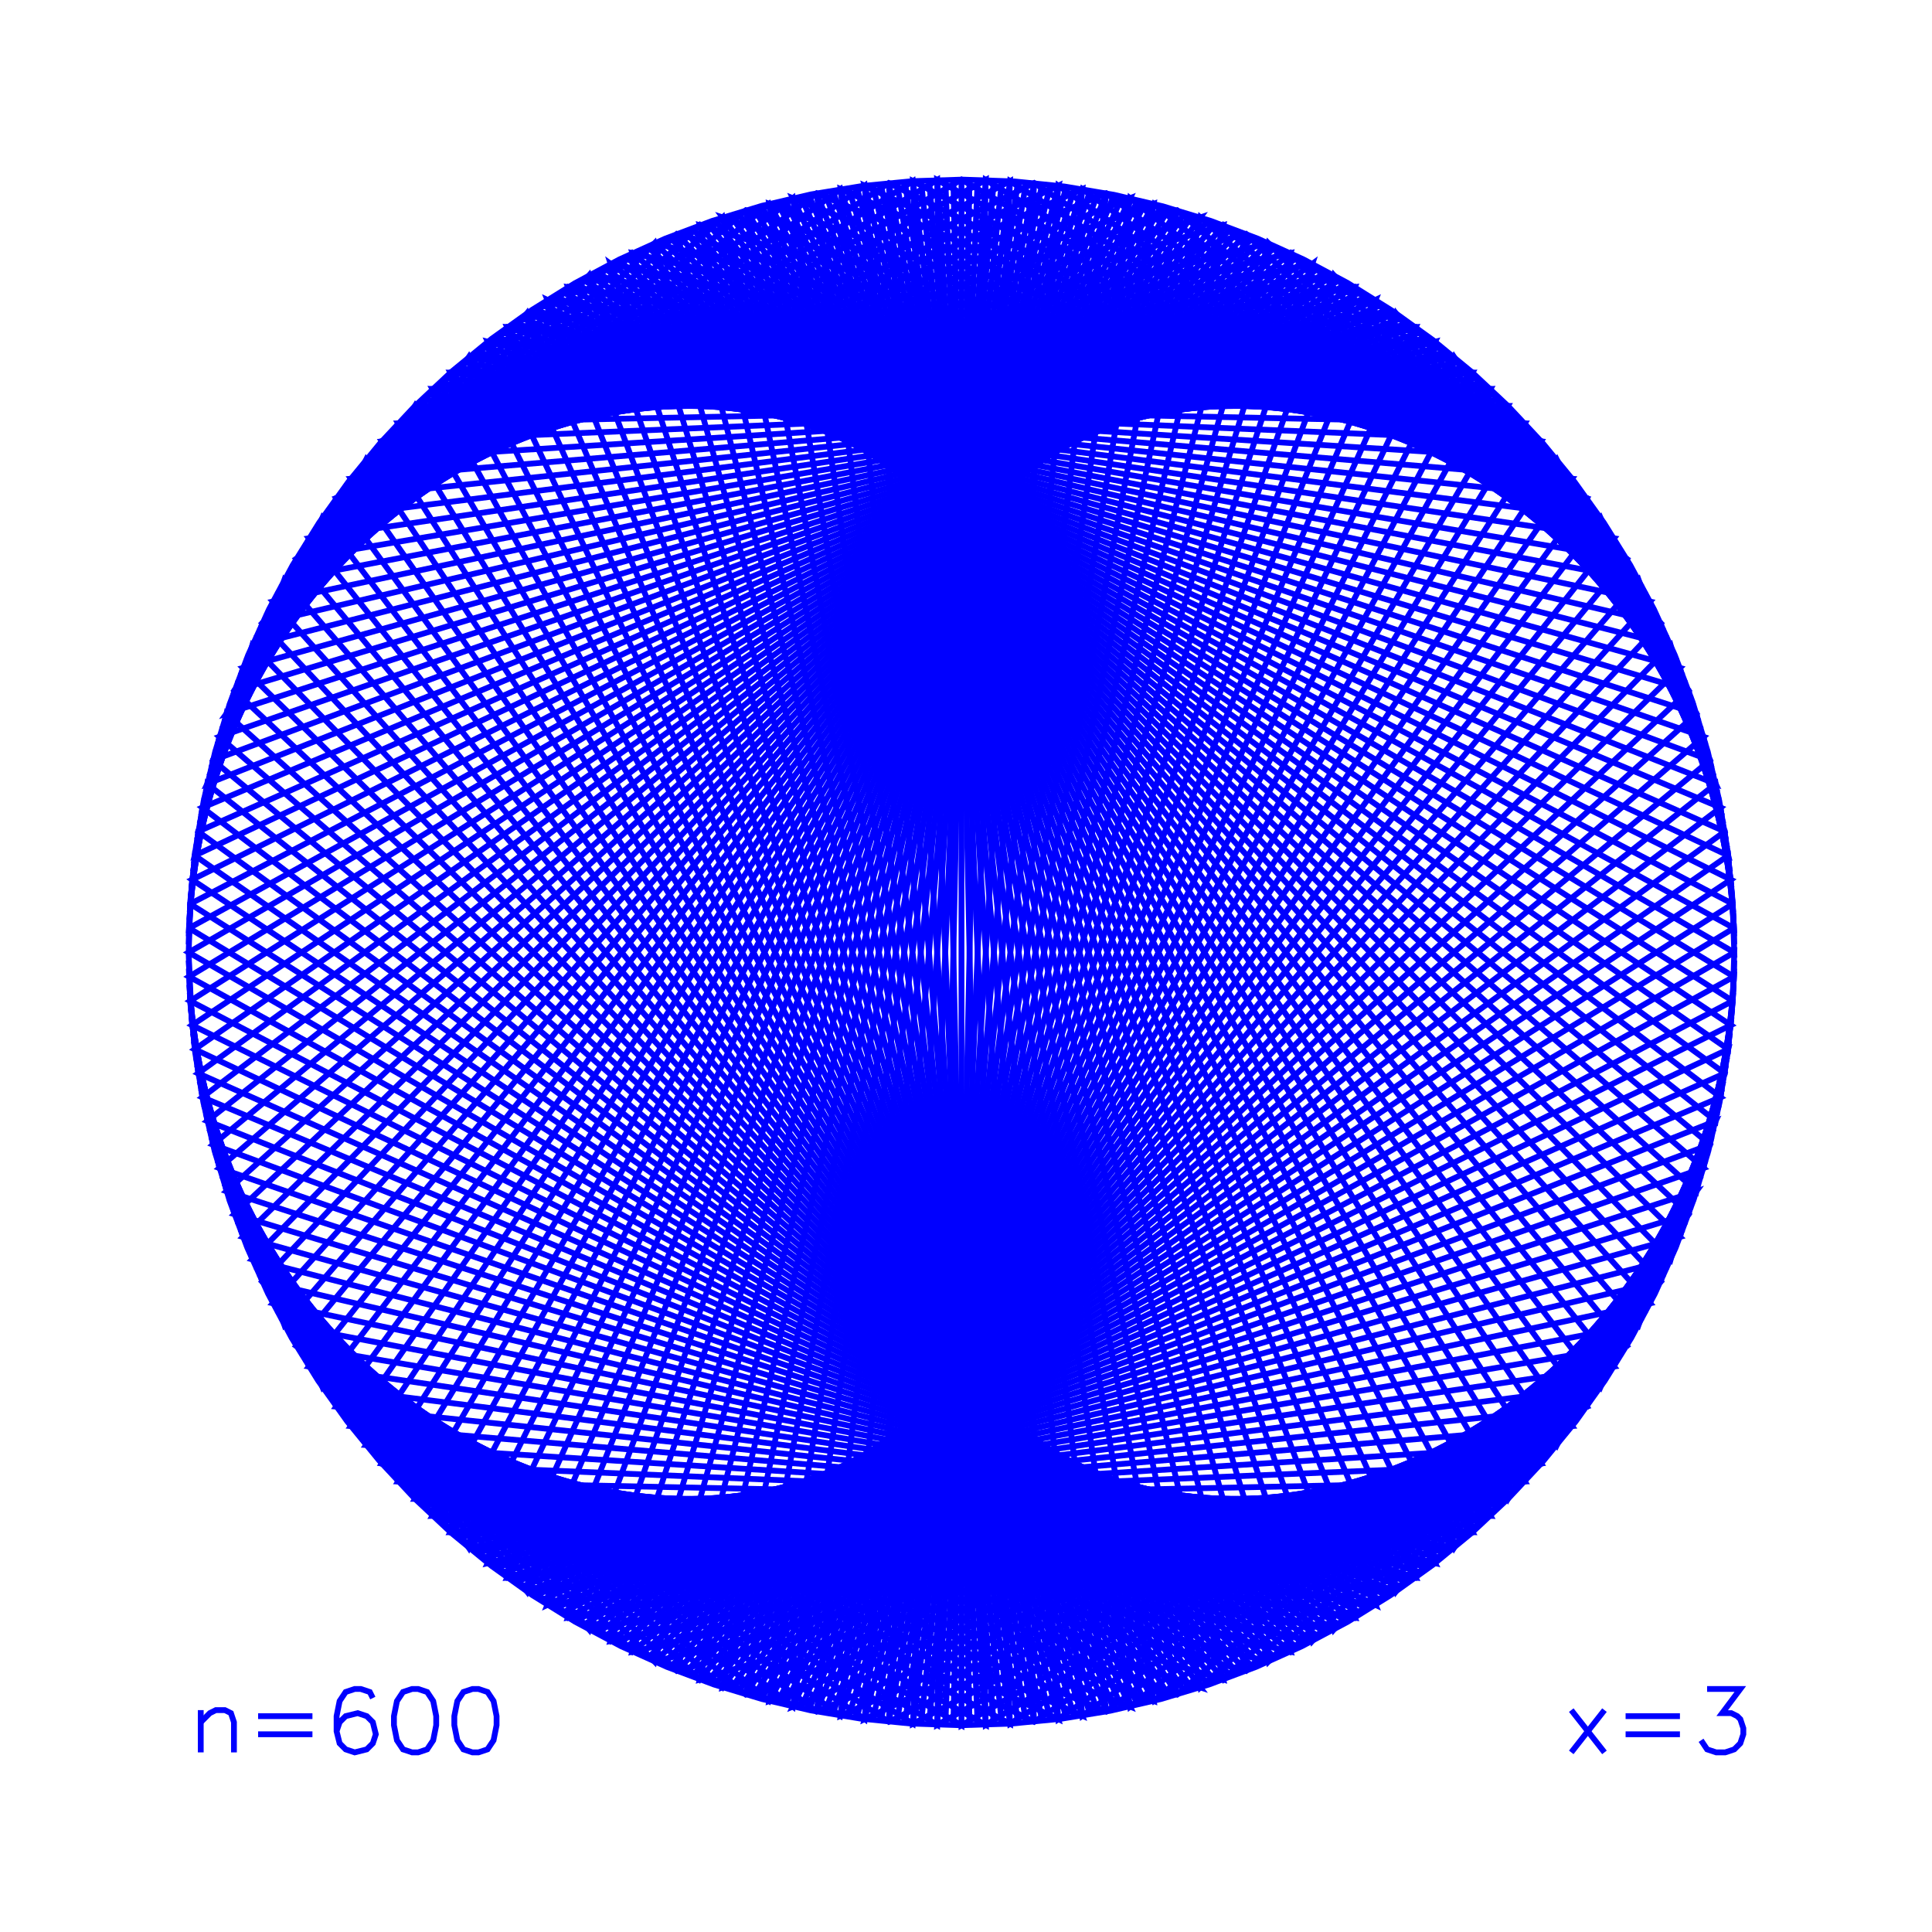 <?xml version="1.0" encoding="utf-8" ?>
<svg xmlns="http://www.w3.org/2000/svg" xmlns:cc="http://creativecommons.org/ns" xmlns:dc="http://purl.org/dc/elements/1.1/" xmlns:ev="http://www.w3.org/2001/xml-events" xmlns:inkscape="http://www.inkscape.org/namespaces/inkscape" xmlns:rdf="http://www.w3.org/1999/02/22-rdf-syntax-ns" xmlns:sodipodi="http://sodipodi.sourceforge.net/DTD/sodipodi-0.dtd" xmlns:xlink="http://www.w3.org/1999/xlink" baseProfile="tiny" height="10.0cm" version="1.2" viewBox="0 0 377.953 377.953" width="10.0cm">
  <defs/>
  <g fill="none" id="layer1" inkscape:groupmode="layer" inkscape:label="1" stroke="#0000ff" stroke-width="1.134" style="display:inline">
    <polyline points="112.5,55.392 339.272,186.319 338.928,176.125 337.947,166.352 336.334,156.663 334.096,147.099 331.119,137.343 327.637,128.159 323.566,119.22 318.923,110.565 313.727,102.229 308.002,94.248 301.77,86.656 295.058,79.484 287.895,72.764 280.311,66.523 272.337,60.787 263.681,55.392 255.02,50.76 246.076,46.7 236.887,43.229 227.493,40.363 217.932,38.112 208.245,36.487 198.473,35.495 188.28,35.138 178.462,35.445 168.685,36.388 158.62,38.038 149.053,40.265 139.294,43.229 130.105,46.7 121.161,50.76 112.5,55.392 104.158,60.577 96.17,66.293 88.286,72.764 81.123,79.484 74.411,86.656 68.179,94.248 62.454,102.229 57.258,110.565 52.615,119.22 48.544,128.159 44.94,137.701 42.085,147.099 39.847,156.663 38.234,166.352 37.254,176.125 36.909,186.319 37.228,196.136 38.184,205.911 39.773,215.604 41.988,225.174 44.94,234.937 48.399,244.13 52.448,253.079 57.069,261.746 62.244,270.094 67.95,278.09 74.162,285.697 81.123,293.153 88.286,299.874 96.17,306.345 104.158,312.061 112.5,317.246 121.5,322.045 130.454,326.082 139.651,329.53 149.053,332.373 158.62,334.6 168.311,336.2 178.085,337.168 187.902,337.5 197.719,337.193 207.496,336.249 217.191,334.673 227.128,332.373 236.53,329.53 245.727,326.082 254.681,322.045 263.681,317.246 272.023,312.061 280.311,306.115 287.895,299.874 295.058,293.153 301.77,285.982 308.232,278.09 313.937,270.094 319.112,261.746 323.733,253.079 327.782,244.13 331.362,234.579 334.193,225.174 336.408,215.604 337.997,205.911 338.953,196.136 339.272,186.319 112.5,317.246"/>
    <polyline points="113.875,318.03 339.197,181.57 339.263,184.736"/>
    <polyline points="339.238,183.153 338.973,176.826 109.775,57.004"/>
    <polyline points="108.425,57.831 338.601,172.091 116.65,319.555"/>
    <polyline points="118.049,320.296 338.079,167.371 339.139,179.988"/>
    <polyline points="339.065,178.407 337.41,162.669 105.751,59.528"/>
    <polyline points="104.428,60.397 336.594,157.99 120.87,321.734"/>
    <polyline points="122.292,322.43 335.631,153.34 338.866,175.247"/>
    <polyline points="338.741,173.668 334.522,148.722 101.809,62.177"/>
    <polyline points="100.514,63.087 333.269,144.141 125.157,323.778"/>
    <polyline points="126.6,324.43 331.872,139.601 276.953,64.011 44.309,139.601 99.228,64.011 331.872,139.601 338.443,170.516"/>
    <polyline points="338.27,168.943 330.334,135.108 97.953,64.948"/>
    <polyline points="96.687,65.899 328.655,130.665 129.506,325.687"/>
    <polyline points="130.968,326.293 326.838,126.278 337.873,165.801"/>
    <polyline points="337.65,164.234 324.883,121.949 94.185,67.839"/>
    <polyline points="92.949,68.829 322.794,117.684 133.912,327.459"/>
    <polyline points="135.393,328.018 320.572,113.487 337.154,161.107"/>
    <polyline points="336.882,159.547 318.219,109.362 90.51,70.847"/>
    <polyline points="89.306,71.876 315.737,105.312 138.372,329.091"/>
    <polyline points="139.87,329.604 313.13,101.343 336.289,156.437"/>
    <polyline points="335.968,154.887 310.399,97.457 86.931,73.969"/>
    <polyline points="85.76,75.035 307.547,93.659 142.881,330.582"/>
    <polyline points="144.394,331.048 304.578,89.952 335.277,151.797"/>
    <polyline points="334.908,150.257 301.493,86.341 83.452,77.202"/>
    <polyline points="82.315,78.304 298.297,82.828 147.435,331.931"/>
    <polyline points="148.962,332.349 294.992,79.418 81.189,79.418 294.992,79.418 334.12,147.19"/>
    <polyline points="333.702,145.663 291.581,76.113 80.076,80.543"/>
    <polyline points="78.974,81.68 288.068,72.916 152.029,333.136"/>
    <polyline points="153.568,333.506 284.457,69.832 332.819,142.623"/>
    <polyline points="332.354,141.11 280.75,66.862 76.807,83.988"/>
    <polyline points="75.741,85.159 276.953,64.011 156.658,334.196"/>
    <polyline points="158.208,334.517 273.067,61.28 331.375,138.098"/>
    <polyline points="330.862,136.601 269.097,58.672 73.647,87.534"/>
    <polyline points="72.619,88.738 265.048,56.191 161.319,335.111"/>
    <polyline points="162.878,335.383 260.923,53.838 329.79,133.621"/>
    <polyline points="329.23,132.14 256.725,51.615 70.601,91.177"/>
    <polyline points="69.611,92.413 252.46,49.526 166.006,335.878"/>
    <polyline points="167.573,336.101 248.132,47.572 328.065,129.196"/>
    <polyline points="327.459,127.734 243.744,45.754 67.67,94.915"/>
    <polyline points="66.72,96.181 239.301,44.075 170.714,336.498"/>
    <polyline points="172.288,336.672 234.808,42.537 326.201,124.828"/>
    <polyline points="325.55,123.385 230.269,41.141 64.859,98.743"/>
    <polyline points="63.948,100.038 225.688,39.887 175.44,336.97"/>
    <polyline points="177.018,337.094 221.07,38.779 324.202,120.52"/>
    <polyline points="323.505,119.099 216.419,37.816 62.169,102.657"/>
    <polyline points="61.299,103.98 211.74,36.999 180.178,337.293"/>
    <polyline points="181.76,337.367 207.039,36.33 322.068,116.277"/>
    <polyline points="321.327,114.878 202.318,35.809 59.603,106.653"/>
    <polyline points="58.776,108.003 197.583,35.436 184.924,337.467"/>
    <polyline points="186.507,337.492 192.839,35.212 319.802,112.103"/>
    <polyline points="319.017,110.728 188.091,35.138 57.164,110.728"/>
    <polyline points="56.38,112.103 183.342,35.212 189.674,337.492"/>
    <polyline points="191.257,337.467 178.598,35.436 317.406,108.003"/>
    <polyline points="316.578,106.653 173.863,35.809 54.854,114.878"/>
    <polyline points="54.113,116.277 169.143,36.33 194.421,337.367"/>
    <polyline points="196.003,337.293 164.441,36.999 314.882,103.98"/>
    <polyline points="314.012,102.657 159.762,37.816 52.676,119.099"/>
    <polyline points="51.979,120.52 155.111,38.779 199.163,337.094"/>
    <polyline points="200.741,336.97 150.493,39.887 312.233,100.038"/>
    <polyline points="311.322,98.743 145.912,41.141 50.631,123.385"/>
    <polyline points="49.98,124.828 141.373,42.537 203.893,336.672"/>
    <polyline points="205.467,336.498 136.88,44.075 309.461,96.181"/>
    <polyline points="308.511,94.915 132.437,45.754 48.722,127.734"/>
    <polyline points="48.116,129.196 128.049,47.572 208.608,336.101"/>
    <polyline points="210.175,335.878 123.721,49.526 306.57,92.413"/>
    <polyline points="305.58,91.177 119.456,51.615 46.951,132.14"/>
    <polyline points="46.391,133.621 115.258,53.838 213.303,335.383"/>
    <polyline points="214.862,335.111 111.133,56.191 303.562,88.738"/>
    <polyline points="302.534,87.534 107.084,58.672 45.319,136.601"/>
    <polyline points="44.806,138.098 103.114,61.28 217.973,334.517"/>
    <polyline points="219.523,334.196 99.228,64.011 300.44,85.159"/>
    <polyline points="299.375,83.988 95.431,66.862 43.827,141.11"/>
    <polyline points="43.362,142.623 91.724,69.832 222.613,333.506"/>
    <polyline points="224.152,333.136 88.113,72.916 297.207,81.68"/>
    <polyline points="296.105,80.543 84.6,76.113 42.479,145.663"/>
    <polyline points="42.061,147.19 81.189,79.418 227.219,332.349"/>
    <polyline points="228.746,331.931 77.884,82.828 293.866,78.304"/>
    <polyline points="292.729,77.202 74.688,86.341 41.273,150.257"/>
    <polyline points="40.904,151.797 71.603,89.952 231.787,331.048"/>
    <polyline points="233.3,330.582 68.634,93.659 290.421,75.035"/>
    <polyline points="289.25,73.969 65.782,97.457 40.213,154.887"/>
    <polyline points="39.892,156.437 63.052,101.343 236.311,329.604"/>
    <polyline points="237.809,329.091 60.444,105.312 286.875,71.876"/>
    <polyline points="285.672,70.847 57.963,109.362 39.299,159.547"/>
    <polyline points="39.027,161.107 55.609,113.487 240.788,328.018"/>
    <polyline points="242.269,327.459 53.387,117.684 283.232,68.829"/>
    <polyline points="281.996,67.839 51.298,121.949 38.531,164.234"/>
    <polyline points="38.308,165.801 49.343,126.278 245.213,326.293"/>
    <polyline points="246.676,325.687 47.526,130.665 279.495,65.899"/>
    <polyline points="278.228,64.948 45.847,135.108 37.911,168.943"/>
    <polyline points="37.738,170.516 44.309,139.601 249.581,324.43"/>
    <polyline points="251.024,323.778 42.912,144.141 275.667,63.087"/>
    <polyline points="274.372,62.177 41.659,148.722 37.44,173.668"/>
    <polyline points="37.315,175.247 40.55,153.34 253.889,322.43"/>
    <polyline points="255.311,321.734 39.587,157.99 271.753,60.397"/>
    <polyline points="270.43,59.528 38.771,162.669 37.117,178.407"/>
    <polyline points="37.042,179.988 38.102,167.371 258.132,320.296"/>
    <polyline points="259.531,319.555 37.58,172.091 267.756,57.831"/>
    <polyline points="266.406,57.004 37.208,176.826 36.943,183.153"/>
    <polyline points="36.918,184.736 36.984,181.57 262.306,318.03"/>
    <polyline points="263.681,317.246 36.909,186.319 263.681,55.392"/>
    <polyline points="262.306,54.608 36.984,191.068 265.048,316.447 330.334,237.53 128.049,47.572 307.547,93.659 335.631,153.34 103.114,61.28 301.493,86.341 145.912,331.497 202.318,35.809 183.342,337.425 318.219,263.276 136.88,44.075 49.343,126.278 280.75,66.862 155.111,333.859 313.13,271.295 88.113,299.721 42.912,228.497 37.58,200.546 36.918,187.902"/>
    <polyline points="36.943,189.485 37.208,195.812 39.587,214.647 60.444,267.326 207.039,336.308 132.437,45.754 324.883,250.689 225.688,332.75 84.6,76.113 304.578,89.952 115.258,53.838 338.973,195.812 336.594,214.647 315.737,267.326 169.143,336.308 243.744,45.754 51.298,250.689 150.493,332.75 291.581,76.113 71.603,89.952 260.923,53.838 37.208,195.812 266.406,315.634"/>
    <polyline points="267.756,314.807 37.58,200.546 259.531,53.083"/>
    <polyline points="258.132,52.342 38.102,205.267 269.097,313.965 159.762,37.816 197.583,337.202 320.572,259.151 91.724,302.806 298.297,289.81 334.522,223.916 123.721,49.526 47.526,130.665 38.102,167.371 269.097,58.672 159.762,334.822 197.583,35.436 320.572,113.487 91.724,69.832 298.297,82.828 334.522,148.722 123.721,323.112 47.526,241.972 38.102,205.267 37.042,192.65"/>
    <polyline points="37.117,194.231 38.771,209.969 53.387,254.954 164.441,335.639 256.725,51.615 38.771,209.969 270.43,313.11"/>
    <polyline points="271.753,312.241 39.587,214.647 255.311,50.904"/>
    <polyline points="253.889,50.208 40.55,219.298 273.067,311.358 74.688,286.297 230.269,41.141 173.863,336.829 192.839,35.212 57.963,109.362 239.301,328.562 326.838,246.36 95.431,305.775 221.07,38.779 63.052,101.343 288.068,72.916 333.269,144.141 338.601,172.091 339.197,181.57 111.133,56.191 45.847,135.108 248.132,325.066 68.634,278.979 40.55,219.298 37.315,197.391"/>
    <polyline points="37.44,198.969 41.659,223.916 77.884,289.81 284.457,302.806 55.609,259.151 178.598,337.202 216.419,37.816 107.084,313.965 338.079,205.267 328.655,241.972 252.46,323.112 41.659,148.722 77.884,82.828 284.457,69.832 55.609,113.487 178.598,35.436 216.419,334.822 107.084,58.672 338.079,167.371 328.655,130.665 252.46,49.526 41.659,223.916 274.372,310.461"/>
    <polyline points="275.667,309.551 42.912,228.497 251.024,48.86"/>
    <polyline points="249.581,48.208 44.309,233.036 276.953,308.627 331.872,233.036 99.228,308.627 44.309,233.036 37.738,202.122"/>
    <polyline points="37.911,203.695 45.847,237.53 111.133,316.447 339.197,191.068 338.601,200.546 333.269,228.497 288.068,299.721 63.052,271.295 221.07,333.859 95.431,66.862 326.838,126.278 239.301,44.075 57.963,263.276 192.839,337.425 173.863,35.809 230.269,331.497 74.688,86.341 273.067,61.28 40.55,153.34 68.634,93.659 248.132,47.572 45.847,237.53 278.228,307.69"/>
    <polyline points="279.495,306.739 47.526,241.972 246.676,46.951"/>
    <polyline points="245.213,46.345 49.343,246.36 280.75,305.775 155.111,38.779 313.13,101.343 88.113,72.916 42.912,144.141 37.58,172.091 36.984,181.57 265.048,56.191 330.334,135.108 128.049,325.066 307.547,278.979 335.631,219.298 103.114,311.358 301.493,286.297 145.912,41.141 202.318,336.829 183.342,35.212 318.219,109.362 136.88,328.562 49.343,246.36 38.308,206.837"/>
    <polyline points="38.531,208.404 51.298,250.689 281.996,304.798"/>
    <polyline points="283.232,303.809 53.387,254.954 242.269,45.179"/>
    <polyline points="240.788,44.62 55.609,259.151 39.027,211.531"/>
    <polyline points="39.299,213.091 57.963,263.276 285.672,301.79"/>
    <polyline points="286.875,300.762 60.444,267.326 237.809,43.547"/>
    <polyline points="236.311,43.034 63.052,271.295 39.892,216.201"/>
    <polyline points="40.213,217.751 65.782,275.181 234.808,330.101 65.782,97.457 234.808,42.537 65.782,275.181 289.25,298.668"/>
    <polyline points="290.421,297.603 68.634,278.979 233.3,42.056"/>
    <polyline points="231.787,41.59 71.603,282.685 291.581,296.525 150.493,39.887 51.298,121.949 243.744,326.884 169.143,36.33 315.737,105.312 336.594,157.99 338.973,176.826 115.258,318.8 304.578,282.685 84.6,296.525 225.688,39.887 324.883,121.949 132.437,326.884 207.039,36.33 60.444,105.312 39.587,157.99 37.208,176.826 260.923,318.8 71.603,282.685 40.904,220.841"/>
    <polyline points="41.273,222.381 74.688,286.297 292.729,295.435"/>
    <polyline points="293.866,294.334 77.884,289.81 228.746,40.707"/>
    <polyline points="227.219,40.289 81.189,293.22 294.992,293.22 81.189,293.22 42.061,225.447"/>
    <polyline points="42.479,226.975 84.6,296.525 296.105,292.095"/>
    <polyline points="297.207,290.958 88.113,299.721 224.152,39.502"/>
    <polyline points="222.613,39.132 91.724,302.806 43.362,230.015"/>
    <polyline points="43.827,231.528 95.431,305.775 299.375,288.65"/>
    <polyline points="300.44,287.479 99.228,308.627 219.523,38.441"/>
    <polyline points="217.973,38.12 103.114,311.358 44.806,234.54"/>
    <polyline points="45.319,236.037 107.084,313.965 302.534,285.104"/>
    <polyline points="303.562,283.9 111.133,316.447 214.862,37.527"/>
    <polyline points="213.303,37.255 115.258,318.8 46.391,239.016"/>
    <polyline points="46.951,240.497 119.456,321.022 337.41,162.669 322.794,117.684 211.74,36.999 119.456,321.022 305.58,281.46"/>
    <polyline points="306.57,280.225 123.721,323.112 210.175,36.76"/>
    <polyline points="208.608,36.536 128.049,325.066 48.116,243.441"/>
    <polyline points="48.722,244.904 132.437,326.884 308.511,277.723"/>
    <polyline points="309.461,276.457 136.88,328.562 205.467,36.14"/>
    <polyline points="203.893,35.966 141.373,330.101 310.399,275.181 141.373,42.537 310.399,97.457 141.373,330.101 49.98,247.81"/>
    <polyline points="50.631,249.253 145.912,331.497 311.322,273.895"/>
    <polyline points="312.233,272.6 150.493,332.75 200.741,35.668"/>
    <polyline points="199.163,35.544 155.111,333.859 51.979,252.118"/>
    <polyline points="52.676,253.539 159.762,334.822 314.012,269.981"/>
    <polyline points="314.882,268.658 164.441,335.639 196.003,35.345"/>
    <polyline points="194.421,35.27 169.143,336.308 54.113,256.361"/>
    <polyline points="54.854,257.76 173.863,336.829 316.578,265.985"/>
    <polyline points="317.406,264.635 178.598,337.202 191.257,35.171"/>
    <polyline points="189.674,35.146 183.342,337.425 56.38,260.534"/>
    <polyline points="57.164,261.909 188.091,337.5 188.091,35.138 188.091,337.5 319.017,261.909"/>
    <polyline points="319.802,260.534 192.839,337.425 186.507,35.146"/>
    <polyline points="184.924,35.171 197.583,337.202 58.776,264.635"/>
    <polyline points="59.603,265.985 202.318,336.829 321.327,257.76"/>
    <polyline points="322.068,256.361 207.039,336.308 181.76,35.27"/>
    <polyline points="180.178,35.345 211.74,335.639 322.794,254.954 337.41,209.969 119.456,51.615 211.74,335.639 61.299,268.658"/>
    <polyline points="62.169,269.981 216.419,334.822 323.505,253.539"/>
    <polyline points="324.202,252.118 221.07,333.859 177.018,35.544"/>
    <polyline points="175.44,35.668 225.688,332.75 63.948,272.6"/>
    <polyline points="64.859,273.895 230.269,331.497 325.55,249.253"/>
    <polyline points="326.201,247.81 234.808,330.101 172.288,35.966"/>
    <polyline points="170.714,36.14 239.301,328.562 66.72,276.457"/>
    <polyline points="67.67,277.723 243.744,326.884 327.459,244.904"/>
    <polyline points="328.065,243.441 248.132,325.066 167.573,36.536"/>
    <polyline points="166.006,36.76 252.46,323.112 69.611,280.225"/>
    <polyline points="70.601,281.46 256.725,321.022 38.771,162.669 53.387,117.684 164.441,36.999 256.725,321.022 329.23,240.497"/>
    <polyline points="329.79,239.016 260.923,318.8 162.878,37.255"/>
    <polyline points="161.319,37.527 265.048,316.447 72.619,283.9"/>
    <polyline points="73.647,285.104 269.097,313.965 330.862,236.037"/>
    <polyline points="331.375,234.54 273.067,311.358 158.208,38.12"/>
    <polyline points="156.658,38.441 276.953,308.627 75.741,287.479"/>
    <polyline points="76.807,288.65 280.75,305.775 332.354,231.528"/>
    <polyline points="332.819,230.015 284.457,302.806 153.568,39.132"/>
    <polyline points="152.029,39.502 288.068,299.721 78.974,290.958"/>
    <polyline points="80.076,292.095 291.581,296.525 333.702,226.975"/>
    <polyline points="334.12,225.447 294.992,293.22 148.962,40.289"/>
    <polyline points="147.435,40.707 298.297,289.81 82.315,294.334"/>
    <polyline points="83.452,295.435 301.493,286.297 334.908,222.381"/>
    <polyline points="335.277,220.841 304.578,282.685 144.394,41.59"/>
    <polyline points="142.881,42.056 307.547,278.979 85.76,297.603"/>
    <polyline points="86.931,298.668 310.399,275.181 335.968,217.751"/>
    <polyline points="336.289,216.201 313.13,271.295 139.87,43.034"/>
    <polyline points="138.372,43.547 315.737,267.326 89.306,300.762"/>
    <polyline points="90.51,301.79 318.219,263.276 336.882,213.091"/>
    <polyline points="337.154,211.531 320.572,259.151 135.393,44.62"/>
    <polyline points="133.912,45.179 322.794,254.954 92.949,303.809"/>
    <polyline points="94.185,304.798 324.883,250.689 337.65,208.404"/>
    <polyline points="337.873,206.837 326.838,246.36 130.968,46.345"/>
    <polyline points="129.506,46.951 328.655,241.972 96.687,306.739"/>
    <polyline points="97.953,307.69 330.334,237.53 338.27,203.695"/>
    <polyline points="338.443,202.122 331.872,233.036 126.6,48.208"/>
    <polyline points="125.157,48.86 333.269,228.497 100.514,309.551"/>
    <polyline points="101.809,310.461 334.522,223.916 338.741,198.969"/>
    <polyline points="338.866,197.391 335.631,219.298 122.292,50.208"/>
    <polyline points="120.87,50.904 336.594,214.647 104.428,312.241"/>
    <polyline points="105.751,313.11 337.41,209.969 339.065,194.231"/>
    <polyline points="339.139,192.65 338.079,205.267 118.049,52.342"/>
    <polyline points="116.65,53.083 338.601,200.546 108.425,314.807"/>
    <polyline points="109.775,315.634 338.973,195.812 339.238,189.485"/>
    <polyline points="339.263,187.902 339.197,191.068 113.875,54.608"/>
    <polyline points="72.933,332.185 72.343,331.004 70.571,330.413 69.39,330.413 67.618,331.004 66.437,332.776 65.847,335.728 65.847,338.681 66.437,341.043 67.618,342.224 69.39,342.815 71.752,342.224 72.933,341.043 73.524,339.272 72.933,336.909 71.752,335.728 69.98,335.138 67.618,335.728 66.437,336.909 65.847,338.681"/>
    <line x1="61.122" x2="50.492" y1="339.272" y2="339.272"/>
    <line x1="50.492" x2="61.122" y1="335.728" y2="335.728"/>
    <polyline points="45.768,342.815 45.768,336.909 45.177,335.138 43.996,334.547 42.224,334.547 41.043,335.138 39.272,336.909"/>
    <line x1="39.272" x2="39.272" y1="334.547" y2="342.815"/>
    <polygon points="85.335,335.728 84.744,332.776 83.563,331.004 81.791,330.413 80.61,330.413 78.839,331.004 77.657,332.776 77.067,335.728 77.067,337.5 77.657,340.453 78.839,342.224 80.61,342.815 81.791,342.815 83.563,342.224 84.744,340.453 85.335,337.5"/>
    <polygon points="88.878,335.728 88.878,337.5 89.469,340.453 90.65,342.224 92.421,342.815 93.602,342.815 95.374,342.224 96.555,340.453 97.146,337.5 97.146,335.728 96.555,332.776 95.374,331.004 93.602,330.413 92.421,330.413 90.65,331.004 89.469,332.776"/>
    <line x1="307.382" x2="313.878" y1="334.547" y2="342.815"/>
    <line x1="318.012" x2="328.642" y1="339.272" y2="339.272"/>
    <line x1="328.642" x2="318.012" y1="335.728" y2="335.728"/>
    <line x1="313.878" x2="307.382" y1="334.547" y2="342.815"/>
    <polyline points="332.776,340.453 333.957,342.224 335.728,342.815 337.5,342.815 339.272,342.224 340.453,341.043 341.043,339.272 341.043,338.091 340.453,336.319 339.862,335.728 338.681,335.138 336.909,335.138 340.453,330.413 333.957,330.413"/>
  </g>
</svg>

